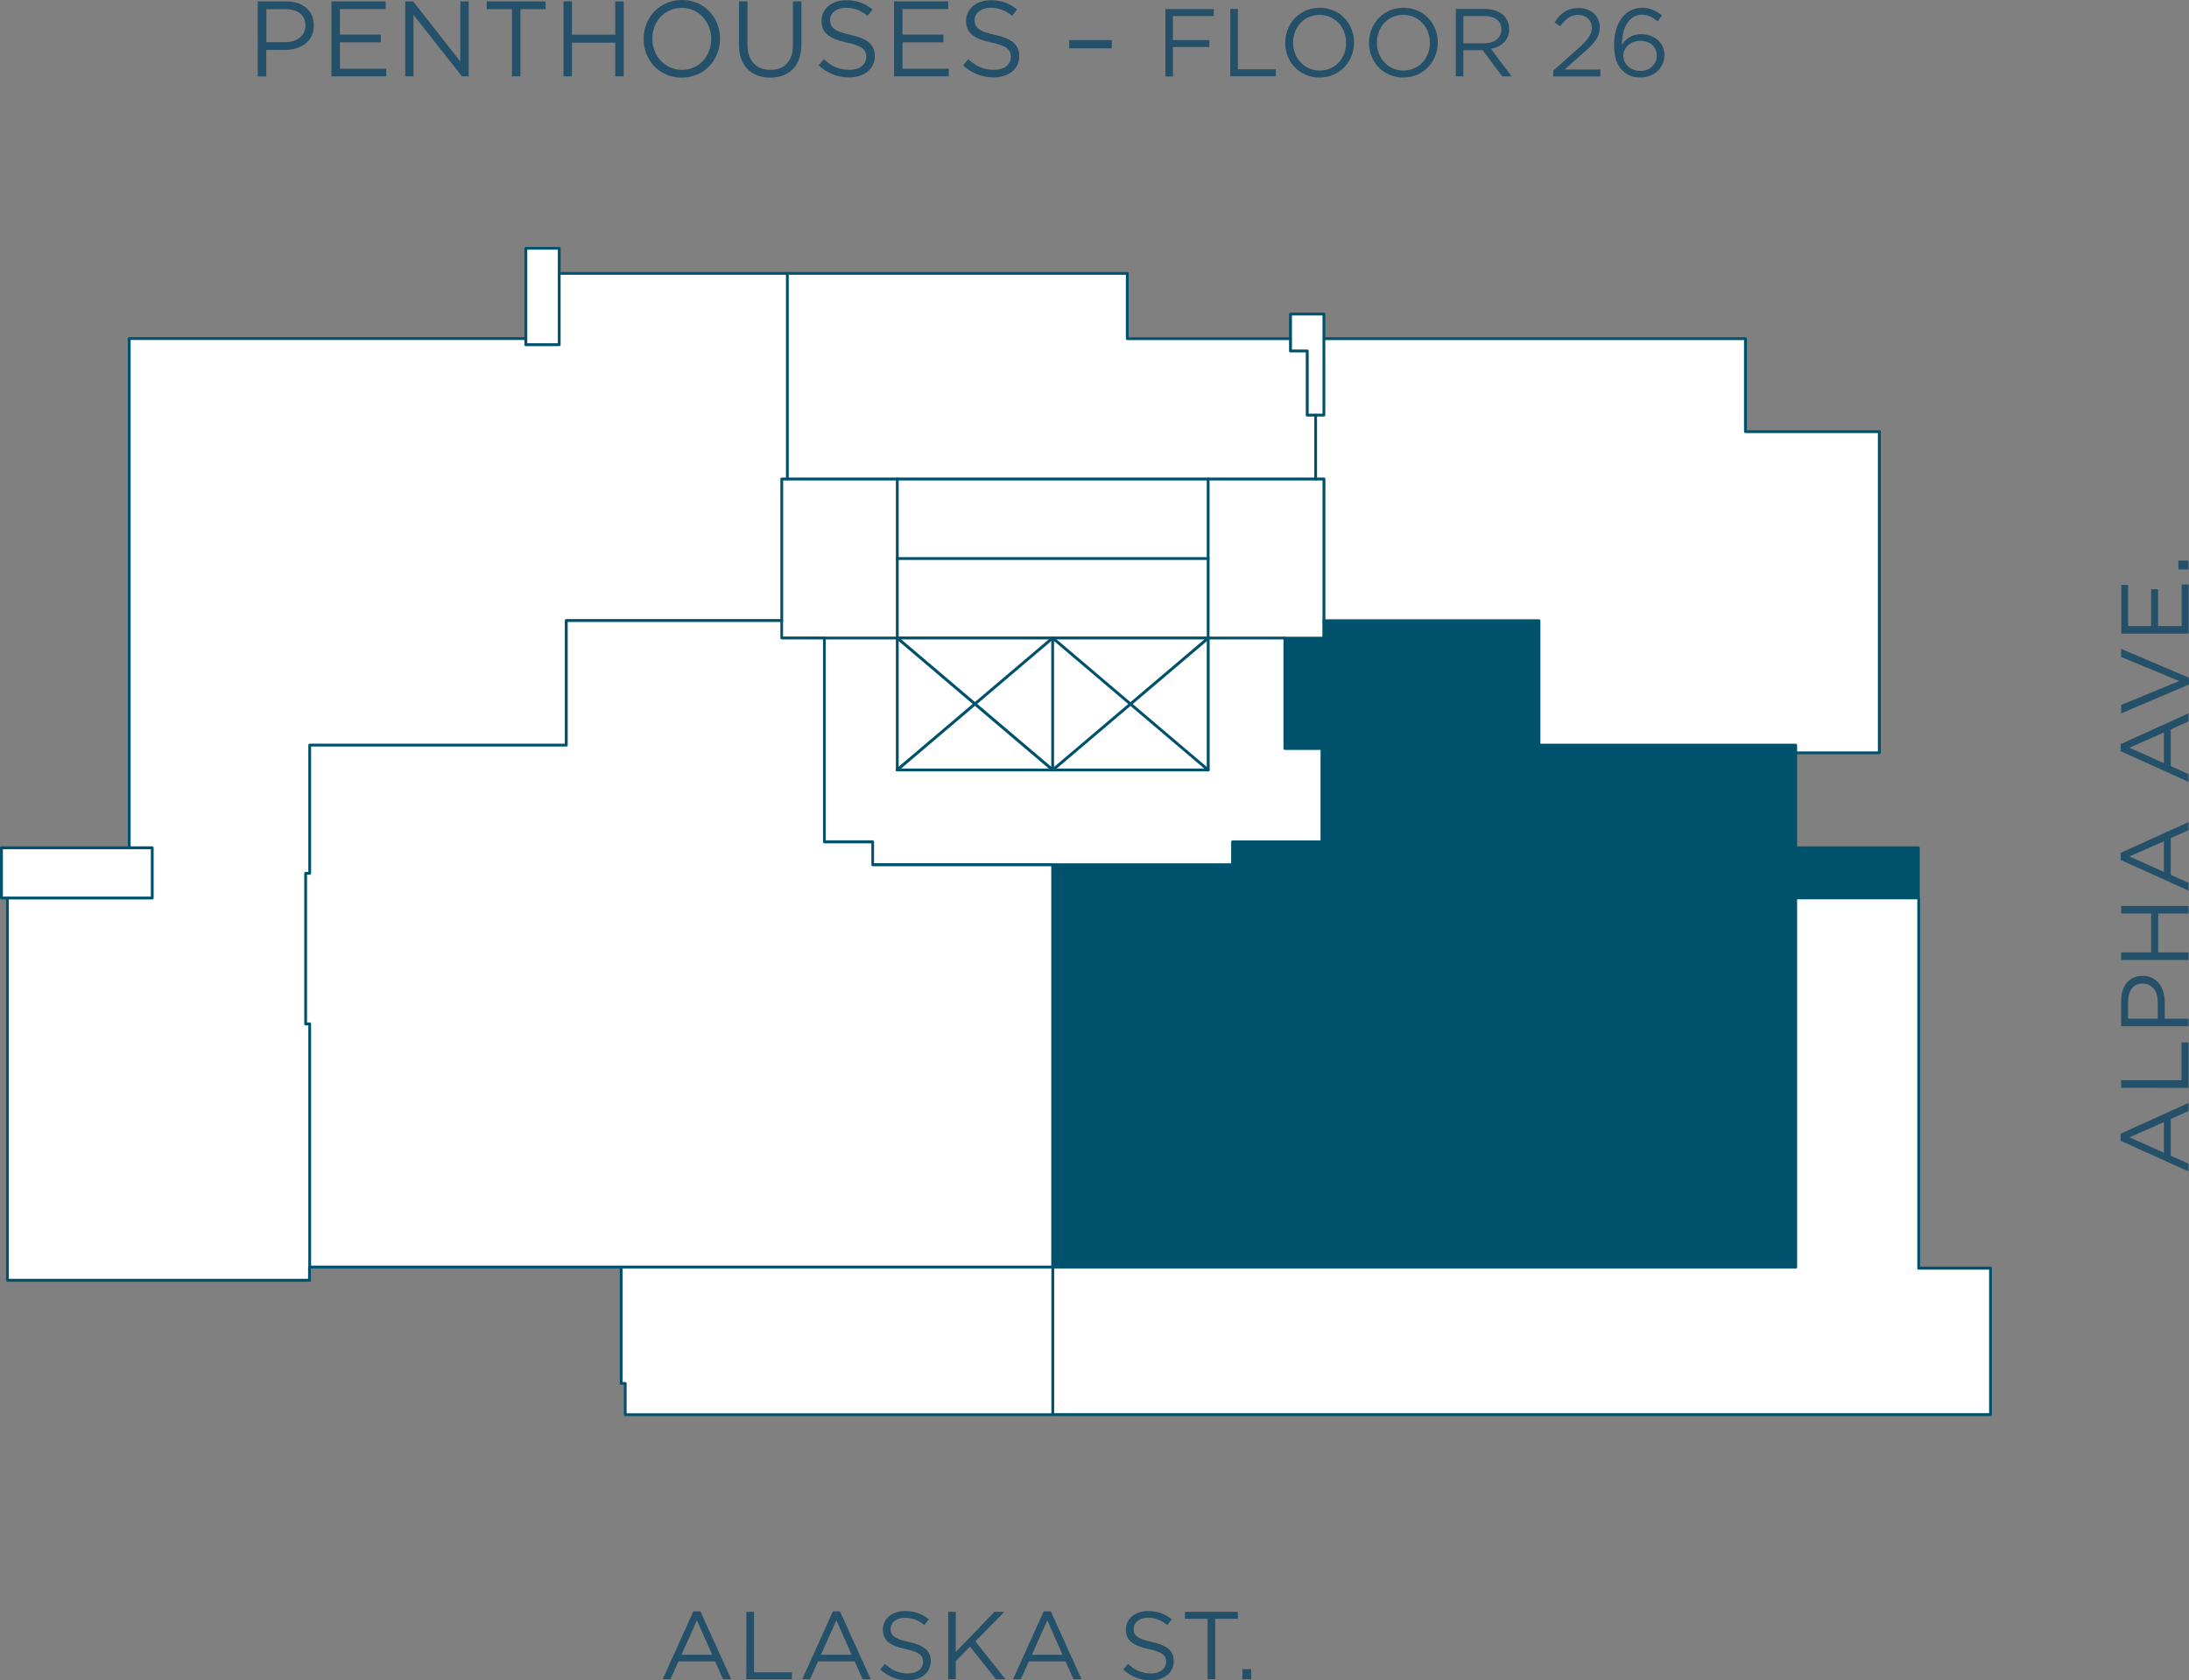 <?xml version="1.0" encoding="utf-8"?>
<!-- Generator: Adobe Illustrator 25.2.0, SVG Export Plug-In . SVG Version: 6.00 Build 0)  -->
<svg version="1.1" id="Layer_1" xmlns="http://www.w3.org/2000/svg" xmlns:xlink="http://www.w3.org/1999/xlink" x="0px" y="0px"
	 viewBox="0 0 188.36 144.61" style="enable-background:new 0 0 188.36 144.61;" xml:space="preserve">
<rect x="0" y="0" width="188.36" height="144.61" fill="#808080" stroke="none"/>
<style type="text/css">
	.st0{fill:#245169;}
	.st1{fill:#FFFFFF;}
	.st2{fill:#00516B;}
</style>
<g>
	<path class="st0" d="M24.48,4.3h-1.57v2.28h-0.73V0.12h2.41c1.46,0,2.41,0.77,2.41,2.06C27.02,3.58,25.86,4.3,24.48,4.3z
		 M24.55,0.79h-1.63v2.84h1.59c1.07,0,1.77-0.57,1.77-1.43C26.28,1.27,25.59,0.79,24.55,0.79z"/>
	<path class="st0" d="M33.19,0.78h-3.94v2.2h3.52v0.66h-3.52v2.27h3.98v0.66h-4.71V0.12h4.66v0.66H33.19z"/>
	<path class="st0" d="M39.62,0.12h0.71v6.45h-0.58l-4.17-5.29v5.29h-0.71V0.12h0.68l4.06,5.17V0.12H39.62z"/>
	<path class="st0" d="M44.79,6.57h-0.74V0.79h-2.17V0.12h5.07v0.67h-2.17v5.78H44.79z"/>
	<path class="st0" d="M49.22,3.67v2.9h-0.73V0.12h0.73v2.87h3.72V0.12h0.73v6.45h-0.73v-2.9C52.94,3.67,49.22,3.67,49.22,3.67z"/>
	<path class="st0" d="M58.66,6.68c-1.96,0-3.28-1.54-3.28-3.33S56.72,0,58.68,0s3.28,1.54,3.28,3.33S60.63,6.68,58.66,6.68z
		 M58.66,0.68c-1.47,0-2.53,1.18-2.53,2.65s1.08,2.68,2.55,2.68s2.52-1.18,2.52-2.65S60.14,0.68,58.66,0.68z"/>
	<path class="st0" d="M68.96,3.82c0,1.88-1.08,2.86-2.69,2.86c-1.59,0-2.68-0.98-2.68-2.8V0.12h0.73v3.71
		c0,1.39,0.74,2.18,1.97,2.18c1.19,0,1.94-0.72,1.94-2.13V0.12h0.73C68.96,0.12,68.96,3.82,68.96,3.82z"/>
	<path class="st0" d="M73.18,3c1.44,0.31,2.1,0.84,2.1,1.83c0,1.12-0.92,1.83-2.2,1.83c-1.02,0-1.86-0.34-2.64-1.03l0.45-0.53
		c0.67,0.61,1.32,0.91,2.21,0.91c0.87,0,1.44-0.45,1.44-1.11c0-0.61-0.32-0.95-1.68-1.24c-1.48-0.32-2.17-0.8-2.17-1.87
		c0-1.03,0.89-1.77,2.12-1.77c0.94,0,1.61,0.27,2.27,0.79l-0.42,0.56c-0.6-0.49-1.2-0.7-1.86-0.7c-0.84,0-1.37,0.46-1.37,1.05
		C71.43,2.35,71.76,2.69,73.18,3z"/>
	<path class="st0" d="M81.6,0.78h-3.94v2.2h3.52v0.66h-3.52v2.27h3.98v0.66h-4.71V0.12h4.66v0.66H81.6z"/>
	<path class="st0" d="M85.61,3c1.44,0.31,2.1,0.84,2.1,1.83c0,1.12-0.92,1.83-2.2,1.83c-1.02,0-1.86-0.34-2.64-1.03l0.45-0.53
		c0.68,0.61,1.32,0.91,2.22,0.91c0.87,0,1.44-0.45,1.44-1.11c0-0.61-0.32-0.95-1.68-1.24c-1.48-0.32-2.17-0.8-2.17-1.87
		c0-1.03,0.89-1.77,2.12-1.77c0.94,0,1.61,0.27,2.27,0.79L87.1,1.37c-0.6-0.49-1.2-0.7-1.86-0.7c-0.84,0-1.37,0.46-1.37,1.05
		C83.86,2.35,84.19,2.69,85.61,3z"/>
	<path class="st0" d="M92,4.16V3.45h3.67v0.71H92z"/>
</g>
<g>
	<path class="st0" d="M104.44,1.38h-3.51v2.07h3.14v0.6h-3.14v2.53h-0.65v-5.8h4.17L104.44,1.38L104.44,1.38z"/>
	<path class="st0" d="M105.87,0.77h0.65v5.19h3.26v0.6h-3.92L105.87,0.77L105.87,0.77z"/>
	<path class="st0" d="M113.54,6.67c-1.76,0-2.95-1.38-2.95-2.99s1.2-3.01,2.97-3.01c1.77,0,2.95,1.38,2.95,2.99
		S115.31,6.67,113.54,6.67z M113.54,1.28c-1.33,0-2.27,1.06-2.27,2.39s0.96,2.4,2.29,2.4s2.27-1.06,2.27-2.39
		S114.87,1.28,113.54,1.28z"/>
	<path class="st0" d="M120.75,6.67c-1.76,0-2.95-1.38-2.95-2.99s1.2-3.01,2.97-3.01c1.77,0,2.95,1.38,2.95,2.99
		S122.52,6.67,120.75,6.67z M120.75,1.28c-1.33,0-2.27,1.06-2.27,2.39s0.96,2.4,2.29,2.4s2.27-1.06,2.27-2.39
		S122.08,1.28,120.75,1.28z"/>
	<path class="st0" d="M129.26,6.57l-1.68-2.25h-1.66v2.25h-0.65v-5.8h2.49c1.28,0,2.1,0.69,2.1,1.73c0,0.97-0.66,1.53-1.57,1.7
		l1.78,2.37C130.07,6.57,129.26,6.57,129.26,6.57z M127.71,1.38h-1.79v2.35h1.78c0.87,0,1.49-0.45,1.49-1.2
		C129.2,1.81,128.65,1.38,127.71,1.38z"/>
	<path class="st0" d="M134.25,2.27l-0.48-0.35c0.52-0.78,1.07-1.23,2.09-1.23c1.05,0,1.8,0.7,1.8,1.65c0,0.85-0.45,1.38-1.47,2.26
		l-1.55,1.38h3.07v0.6h-4.05V6.07l2.1-1.86c0.89-0.8,1.21-1.24,1.21-1.82c0-0.68-0.54-1.11-1.17-1.11
		C135.14,1.28,134.71,1.63,134.25,2.27z"/>
	<path class="st0" d="M142.64,1.84c-0.43-0.36-0.84-0.57-1.37-0.57c-1.05,0-1.71,1.06-1.7,2.56c0.32-0.46,0.8-0.89,1.65-0.89
		c1.08,0,2,0.7,2,1.79c0,1.13-0.9,1.94-2.08,1.94c-0.64,0-1.16-0.22-1.52-0.59c-0.46-0.46-0.73-1.06-0.73-2.25
		c0-1.77,0.89-3.16,2.41-3.16c0.7,0,1.21,0.25,1.71,0.66L142.64,1.84z M141.14,3.51c-0.87,0-1.45,0.62-1.45,1.28
		c0,0.75,0.61,1.31,1.47,1.31s1.4-0.59,1.4-1.33C142.56,4.04,141.98,3.51,141.14,3.51z"/>
</g>
<g>
	<path class="st0" d="M62.92,144.52h-0.7l-0.68-1.53h-3.16l-0.69,1.53h-0.67l2.64-5.84h0.61L62.92,144.52z M59.97,139.45l-1.33,2.96
		h2.64L59.97,139.45z"/>
	<path class="st0" d="M64.23,138.72h0.65v5.2h3.26v0.6h-3.92L64.23,138.72L64.23,138.72z"/>
	<path class="st0" d="M74.93,144.52h-0.7l-0.68-1.53h-3.16l-0.69,1.53h-0.67l2.64-5.84h0.61L74.93,144.52z M71.97,139.45l-1.33,2.96
		h2.64L71.97,139.45z"/>
	<path class="st0" d="M78.2,141.31c1.29,0.28,1.89,0.75,1.89,1.65c0,1-0.83,1.65-1.98,1.65c-0.92,0-1.67-0.31-2.37-0.93l0.41-0.48
		c0.6,0.55,1.18,0.82,1.99,0.82c0.78,0,1.29-0.41,1.29-0.99c0-0.55-0.29-0.85-1.51-1.11c-1.33-0.29-1.95-0.72-1.95-1.68
		c0-0.93,0.8-1.59,1.91-1.59c0.85,0,1.45,0.24,2.04,0.71l-0.38,0.5c-0.54-0.44-1.08-0.63-1.67-0.63c-0.75,0-1.23,0.42-1.23,0.95
		C76.63,140.73,76.93,141.04,78.2,141.31z"/>
	<path class="st0" d="M86.52,144.52H85.7l-2.23-2.81l-1.23,1.25v1.56h-0.65v-5.8h0.65v3.46l3.33-3.46h0.85l-2.49,2.54L86.52,144.52z
		"/>
	<path class="st0" d="M93.07,144.52h-0.7l-0.68-1.53h-3.16l-0.69,1.53h-0.67l2.64-5.84h0.61L93.07,144.52z M90.12,139.45l-1.33,2.96
		h2.64L90.12,139.45z"/>
	<path class="st0" d="M99.11,141.31c1.29,0.28,1.89,0.75,1.89,1.65c0,1-0.83,1.65-1.98,1.65c-0.92,0-1.67-0.31-2.37-0.93l0.41-0.48
		c0.61,0.55,1.19,0.82,1.99,0.82c0.78,0,1.29-0.41,1.29-0.99c0-0.55-0.29-0.85-1.51-1.11c-1.33-0.29-1.95-0.72-1.95-1.68
		c0-0.93,0.8-1.59,1.91-1.59c0.84,0,1.45,0.24,2.04,0.71l-0.38,0.5c-0.54-0.44-1.08-0.63-1.67-0.63c-0.75,0-1.23,0.42-1.23,0.95
		C97.54,140.73,97.83,141.04,99.11,141.31z"/>
	<path class="st0" d="M104.57,144.52h-0.66v-5.2h-1.95v-0.6h4.56v0.6h-1.95V144.52z"/>
	<path class="st0" d="M106.9,144.52v-0.87h0.76v0.87H106.9z"/>
</g>
<g>
	<path class="st0" d="M188.32,94.92v0.7l-1.53,0.68v3.16l1.53,0.69v0.67l-5.84-2.64v-0.61L188.32,94.92z M183.24,97.88l2.96,1.33
		v-2.64L183.24,97.88z"/>
	<path class="st0" d="M182.52,93.62v-0.65h5.2v-3.26h0.6v3.92L182.52,93.62L182.52,93.62z"/>
	<path class="st0" d="M186.27,86.26v1.41h2.05v0.65h-5.8v-2.17c0-1.31,0.7-2.17,1.85-2.17C185.63,83.98,186.27,85.03,186.27,86.26z
		 M183.12,86.2v1.47h2.55v-1.43c0-0.96-0.51-1.59-1.28-1.59C183.55,84.64,183.12,85.27,183.12,86.2z"/>
	<path class="st0" d="M185.71,81.97h2.61v0.65h-5.8v-0.65h2.58v-3.35h-2.58v-0.65h5.8v0.65h-2.61V81.97z"/>
	<path class="st0" d="M188.32,70.75v0.7l-1.53,0.68v3.16l1.53,0.69v0.67l-5.84-2.64V73.4L188.32,70.75z M183.24,73.71l2.96,1.33
		V72.4L183.24,73.71z"/>
	<path class="st0" d="M188.32,61.39v0.7l-1.53,0.68v3.16l1.53,0.69v0.67l-5.84-2.64v-0.61L188.32,61.39z M183.24,64.35l2.96,1.33
		v-2.64L183.24,64.35z"/>
	<path class="st0" d="M182.52,56.54v-0.7l5.84,2.49v0.58l-5.84,2.49v-0.73l5-2.06L182.52,56.54z"/>
	<path class="st0" d="M183.12,50.34v3.54h1.98v-3.17h0.6v3.17h2.03V50.3h0.6v4.23h-5.8v-4.19H183.12z"/>
	<path class="st0" d="M188.32,49.01h-0.87v-0.76h0.87V49.01z"/>
</g>
<g>
	<g>
		<polygon class="st1" points="171.29,121.74 171.29,109.14 165.11,109.14 165.11,77.29 165.11,72.96 154.55,72.96 154.55,64.79 
			161.71,64.79 161.71,37.14 150.19,37.14 150.19,29.14 113.93,29.14 113.93,27.03 111.05,27.03 111.05,29.14 97.01,29.14 
			97.01,23.53 67.75,23.53 48.13,23.53 48.13,21.37 45.25,21.37 45.25,29.14 11.13,29.14 11.13,72.96 0.13,72.96 0.13,77.29 
			0.65,77.29 0.65,110.19 26.65,110.19 26.65,109.04 53.45,109.04 53.45,119.04 53.81,119.04 53.81,121.74 90.59,121.74 		"/>
	</g>
	<g>
		<path class="st2" d="M103.96,66.39c-0.03,0-0.06-0.01-0.08-0.03l-13.3-11.29l-13.3,11.29c-0.05,0.04-0.13,0.04-0.18-0.01
			c-0.04-0.05-0.04-0.13,0.01-0.18L90.5,54.81c0.05-0.04,0.12-0.04,0.16,0l13.38,11.36c0.05,0.04,0.06,0.12,0.01,0.18
			C104.04,66.37,104,66.39,103.96,66.39z"/>
	</g>
	<g>
		<path class="st2" d="M90.58,66.39c-0.03,0-0.06-0.01-0.08-0.03L77.12,55c-0.05-0.04-0.06-0.12-0.01-0.18
			c0.04-0.05,0.12-0.06,0.18-0.01l13.3,11.29l13.3-11.29c0.05-0.04,0.13-0.04,0.18,0.01c0.04,0.05,0.04,0.13-0.01,0.18L90.67,66.36
			C90.64,66.38,90.61,66.39,90.58,66.39z"/>
	</g>
	<g>
		<path class="st2" d="M90.58,66.39c-0.07,0-0.12-0.06-0.12-0.12V54.9c0-0.07,0.06-0.12,0.12-0.12s0.12,0.06,0.12,0.12v11.36
			C90.71,66.33,90.65,66.39,90.58,66.39z"/>
	</g>
	<g>
		<path class="st2" d="M77.21,55.03c-0.07,0-0.12-0.06-0.12-0.12V41.22c0-0.07,0.06-0.12,0.12-0.12s0.12,0.06,0.12,0.12V54.9
			C77.33,54.97,77.27,55.03,77.21,55.03z"/>
	</g>
	<g>
		<path class="st2" d="M103.96,55.03c-0.07,0-0.12-0.06-0.12-0.12V41.22c0-0.07,0.06-0.12,0.12-0.12s0.12,0.06,0.12,0.12V54.9
			C104.09,54.97,104.03,55.03,103.96,55.03z"/>
	</g>
	<g>
		<path class="st2" d="M90.58,121.87H53.8c-0.07,0-0.12-0.06-0.12-0.12v-2.57h-0.23c-0.07,0-0.12-0.06-0.12-0.12v-10
			c0-0.07,0.06-0.12,0.12-0.12s0.12,0.06,0.12,0.12v9.88h0.23c0.07,0,0.12,0.06,0.12,0.12v2.57h36.66c0.07,0,0.12,0.06,0.12,0.12
			S90.65,121.87,90.58,121.87z"/>
	</g>
	<g>
		<path class="st2" d="M171.29,121.87h-80.7c-0.07,0-0.12-0.06-0.12-0.12v-12.7c0-0.07,0.06-0.12,0.12-0.12s0.12,0.06,0.12,0.12
			v12.57h80.45v-12.35h-6.06c-0.07,0-0.12-0.06-0.12-0.12V77.28c0-0.07,0.06-0.12,0.12-0.12s0.12,0.06,0.12,0.12v31.73h6.06
			c0.07,0,0.12,0.06,0.12,0.12v12.6C171.41,121.81,171.35,121.87,171.29,121.87z"/>
	</g>
	<g>
		<path class="st2" d="M161.71,64.91h-7.16c-0.07,0-0.12-0.06-0.12-0.12s0.06-0.12,0.12-0.12h7.04v-27.4h-11.4
			c-0.07,0-0.12-0.06-0.12-0.12v-7.88h-36.13c-0.07,0-0.12-0.06-0.12-0.12s0.06-0.12,0.12-0.12h36.26c0.07,0,0.12,0.06,0.12,0.12
			v7.88h11.4c0.07,0,0.12,0.06,0.12,0.12v27.64C161.83,64.85,161.77,64.91,161.71,64.91z"/>
	</g>
	<g>
		<path class="st2" d="M26.64,110.31h-26c-0.07,0-0.12-0.06-0.12-0.12v-32.9c0-0.07,0.06-0.12,0.12-0.12s0.12,0.06,0.12,0.12v32.77
			h25.75v-1.01c0-0.07,0.06-0.12,0.12-0.12s0.12,0.06,0.12,0.12v1.14C26.77,110.25,26.71,110.31,26.64,110.31z"/>
	</g>
	<g>
		<path class="st2" d="M11.12,73.09c-0.07,0-0.12-0.06-0.12-0.12V29.14c0-0.07,0.06-0.12,0.12-0.12h34.12
			c0.07,0,0.12,0.06,0.12,0.12s-0.06,0.12-0.12,0.12h-34v43.69C11.25,73.03,11.19,73.09,11.12,73.09z"/>
	</g>
	<g>
		<path class="st2" d="M67.75,23.65H48.12c-0.07,0-0.12-0.06-0.12-0.12s0.06-0.12,0.12-0.12h19.62c0.07,0,0.12,0.06,0.12,0.12
			S67.81,23.65,67.75,23.65z"/>
	</g>
	<g>
		<path class="st2" d="M113.21,41.35c-0.07,0-0.12-0.06-0.12-0.12v-5.5c0-0.07,0.06-0.12,0.12-0.12s0.12,0.06,0.12,0.12v5.5
			C113.33,41.29,113.27,41.35,113.21,41.35z"/>
	</g>
	<g>
		<path class="st2" d="M67.75,41.35c-0.07,0-0.12-0.06-0.12-0.12v-17.7c0-0.07,0.06-0.12,0.12-0.12H97c0.07,0,0.12,0.06,0.12,0.12
			v5.5h13.92c0.07,0,0.12,0.06,0.12,0.12s-0.06,0.12-0.12,0.12H97c-0.07,0-0.12-0.06-0.12-0.12v-5.5H67.87v17.58
			C67.87,41.29,67.81,41.35,67.75,41.35z"/>
	</g>
	<g>
		<path class="st2" d="M77.21,55.03h-6.26c-0.07,0-0.12-0.06-0.12-0.12s0.06-0.12,0.12-0.12h6.26c0.07,0,0.12,0.06,0.12,0.12
			S77.27,55.03,77.21,55.03z"/>
	</g>
	<g>
		<path class="st2" d="M110.56,55.03h-6.6c-0.07,0-0.12-0.06-0.12-0.12s0.06-0.12,0.12-0.12h6.6c0.07,0,0.12,0.06,0.12,0.12
			S110.63,55.03,110.56,55.03z"/>
	</g>
	<g>
		<path class="st2" d="M113.92,53.53c-0.07,0-0.12-0.06-0.12-0.12V41.35H67.39V53.4c0,0.07-0.06,0.12-0.12,0.12
			s-0.12-0.06-0.12-0.12V41.22c0-0.07,0.06-0.12,0.12-0.12h46.66c0.07,0,0.12,0.06,0.12,0.12V53.4
			C114.05,53.47,113.99,53.53,113.92,53.53z"/>
	</g>
	<g>
		<path class="st2" d="M103.96,66.39H77.21c-0.07,0-0.12-0.06-0.12-0.12V54.9c0-0.07,0.06-0.12,0.12-0.12h26.76
			c0.07,0,0.12,0.06,0.12,0.12v11.36C104.09,66.33,104.03,66.39,103.96,66.39z M77.33,66.14h26.51V55.03H77.33V66.14z"/>
	</g>
	<g>
		<path class="st2" d="M103.96,48.19H77.21c-0.07,0-0.12-0.06-0.12-0.12s0.06-0.12,0.12-0.12h26.76c0.07,0,0.12,0.06,0.12,0.12
			S104.03,48.19,103.96,48.19z"/>
	</g>
	<g>
		<polygon class="st2" points="90.58,109.04 154.54,109.04 154.54,77.28 165.1,77.28 165.1,72.96 154.54,72.96 154.54,64.78 
			154.54,64.12 132.44,64.12 132.44,53.4 113.92,53.4 113.92,54.9 110.56,54.9 110.56,64.4 113.76,64.4 113.76,72.44 106.06,72.44 
			106.06,74.42 90.58,74.42 		"/>
	</g>
	<g>
		<path class="st2" d="M154.54,109.17H90.58c-0.07,0-0.12-0.06-0.12-0.12V74.42c0-0.07,0.06-0.12,0.12-0.12h15.36v-1.85
			c0-0.07,0.06-0.12,0.12-0.12h7.57v-7.79h-3.07c-0.07,0-0.12-0.06-0.12-0.12v-9.5c0-0.07,0.06-0.12,0.12-0.12h3.23v-1.38
			c0-0.07,0.06-0.12,0.12-0.12h18.52c0.07,0,0.12,0.06,0.12,0.12v10.59h21.97c0.07,0,0.12,0.06,0.12,0.12v8.71h10.43
			c0.07,0,0.12,0.06,0.12,0.12v4.32c0,0.07-0.06,0.12-0.12,0.12h-10.43v31.64C154.67,109.11,154.61,109.17,154.54,109.17z
			 M90.71,108.92h63.71V77.28c0-0.07,0.06-0.12,0.12-0.12h10.43v-4.07h-10.43c-0.07,0-0.12-0.06-0.12-0.12v-8.71h-21.97
			c-0.07,0-0.12-0.06-0.12-0.12V53.53h-18.27v1.38c0,0.07-0.06,0.12-0.12,0.12h-3.23v9.25h3.07c0.07,0,0.12,0.06,0.12,0.12v8.04
			c0,0.07-0.06,0.12-0.12,0.12h-7.57v1.85c0,0.07-0.06,0.12-0.12,0.12H90.71V108.92z"/>
	</g>
	<g>
		<polygon class="st1" points="90.58,74.42 75.1,74.42 75.1,72.44 70.94,72.44 70.94,54.9 67.26,54.9 67.26,53.4 48.72,53.4 
			48.72,64.12 26.64,64.12 26.64,75.16 26.28,75.16 26.28,88.12 26.64,88.12 26.64,109.04 53.44,109.04 90.58,109.04 		"/>
	</g>
	<g>
		<path class="st2" d="M90.58,109.17H26.65c-0.07,0-0.12-0.06-0.12-0.12v-20.8H26.3c-0.07,0-0.12-0.06-0.12-0.12V75.16
			c0-0.07,0.06-0.12,0.12-0.12h0.23V64.12c0-0.07,0.06-0.12,0.12-0.12H48.6V53.4c0-0.07,0.06-0.12,0.12-0.12h18.54
			c0.07,0,0.12,0.06,0.12,0.12v1.38h3.55c0.07,0,0.12,0.06,0.12,0.12v17.42h4.04c0.07,0,0.12,0.06,0.12,0.12v1.85h15.35
			c0.07,0,0.12,0.06,0.12,0.12v34.62C90.71,109.11,90.65,109.17,90.58,109.17z M26.77,108.92h63.69V74.55H75.1
			c-0.07,0-0.12-0.06-0.12-0.12v-1.85h-4.04c-0.07,0-0.12-0.06-0.12-0.12V55.03h-3.55c-0.07,0-0.12-0.06-0.12-0.12v-1.38h-18.3v10.6
			c0,0.07-0.06,0.12-0.12,0.12H26.77v10.91c0,0.07-0.06,0.12-0.12,0.12h-0.23v12.71h0.23c0.07,0,0.12,0.06,0.12,0.12V108.92z"/>
	</g>
	<g>
		<path class="st2" d="M13.1,77.41H0.12C0.06,77.41,0,77.35,0,77.28v-4.32c0-0.07,0.06-0.12,0.12-0.12H13.1
			c0.07,0,0.12,0.06,0.12,0.12v4.32C13.23,77.35,13.17,77.41,13.1,77.41z M0.25,77.16h12.73v-4.07H0.25V77.16z"/>
	</g>
	<g>
		<path class="st2" d="M48.12,29.79h-2.88c-0.07,0-0.12-0.06-0.12-0.12v-8.3c0-0.07,0.06-0.12,0.12-0.12h2.88
			c0.07,0,0.12,0.06,0.12,0.12v8.3C48.25,29.73,48.19,29.79,48.12,29.79z M45.37,29.54H48v-8.05h-2.63V29.54z"/>
	</g>
	<g>
		<path class="st2" d="M113.92,35.85h-1.44c-0.07,0-0.12-0.06-0.12-0.12v-5.4h-1.32c-0.07,0-0.12-0.06-0.12-0.12v-3.18
			c0-0.07,0.06-0.12,0.12-0.12h2.88c0.07,0,0.12,0.06,0.12,0.12v8.7C114.05,35.79,113.99,35.85,113.92,35.85z M112.61,35.6h1.19
			v-8.45h-2.63v2.93h1.32c0.07,0,0.12,0.06,0.12,0.12C112.61,30.2,112.61,35.6,112.61,35.6z"/>
	</g>
</g>
</svg>
